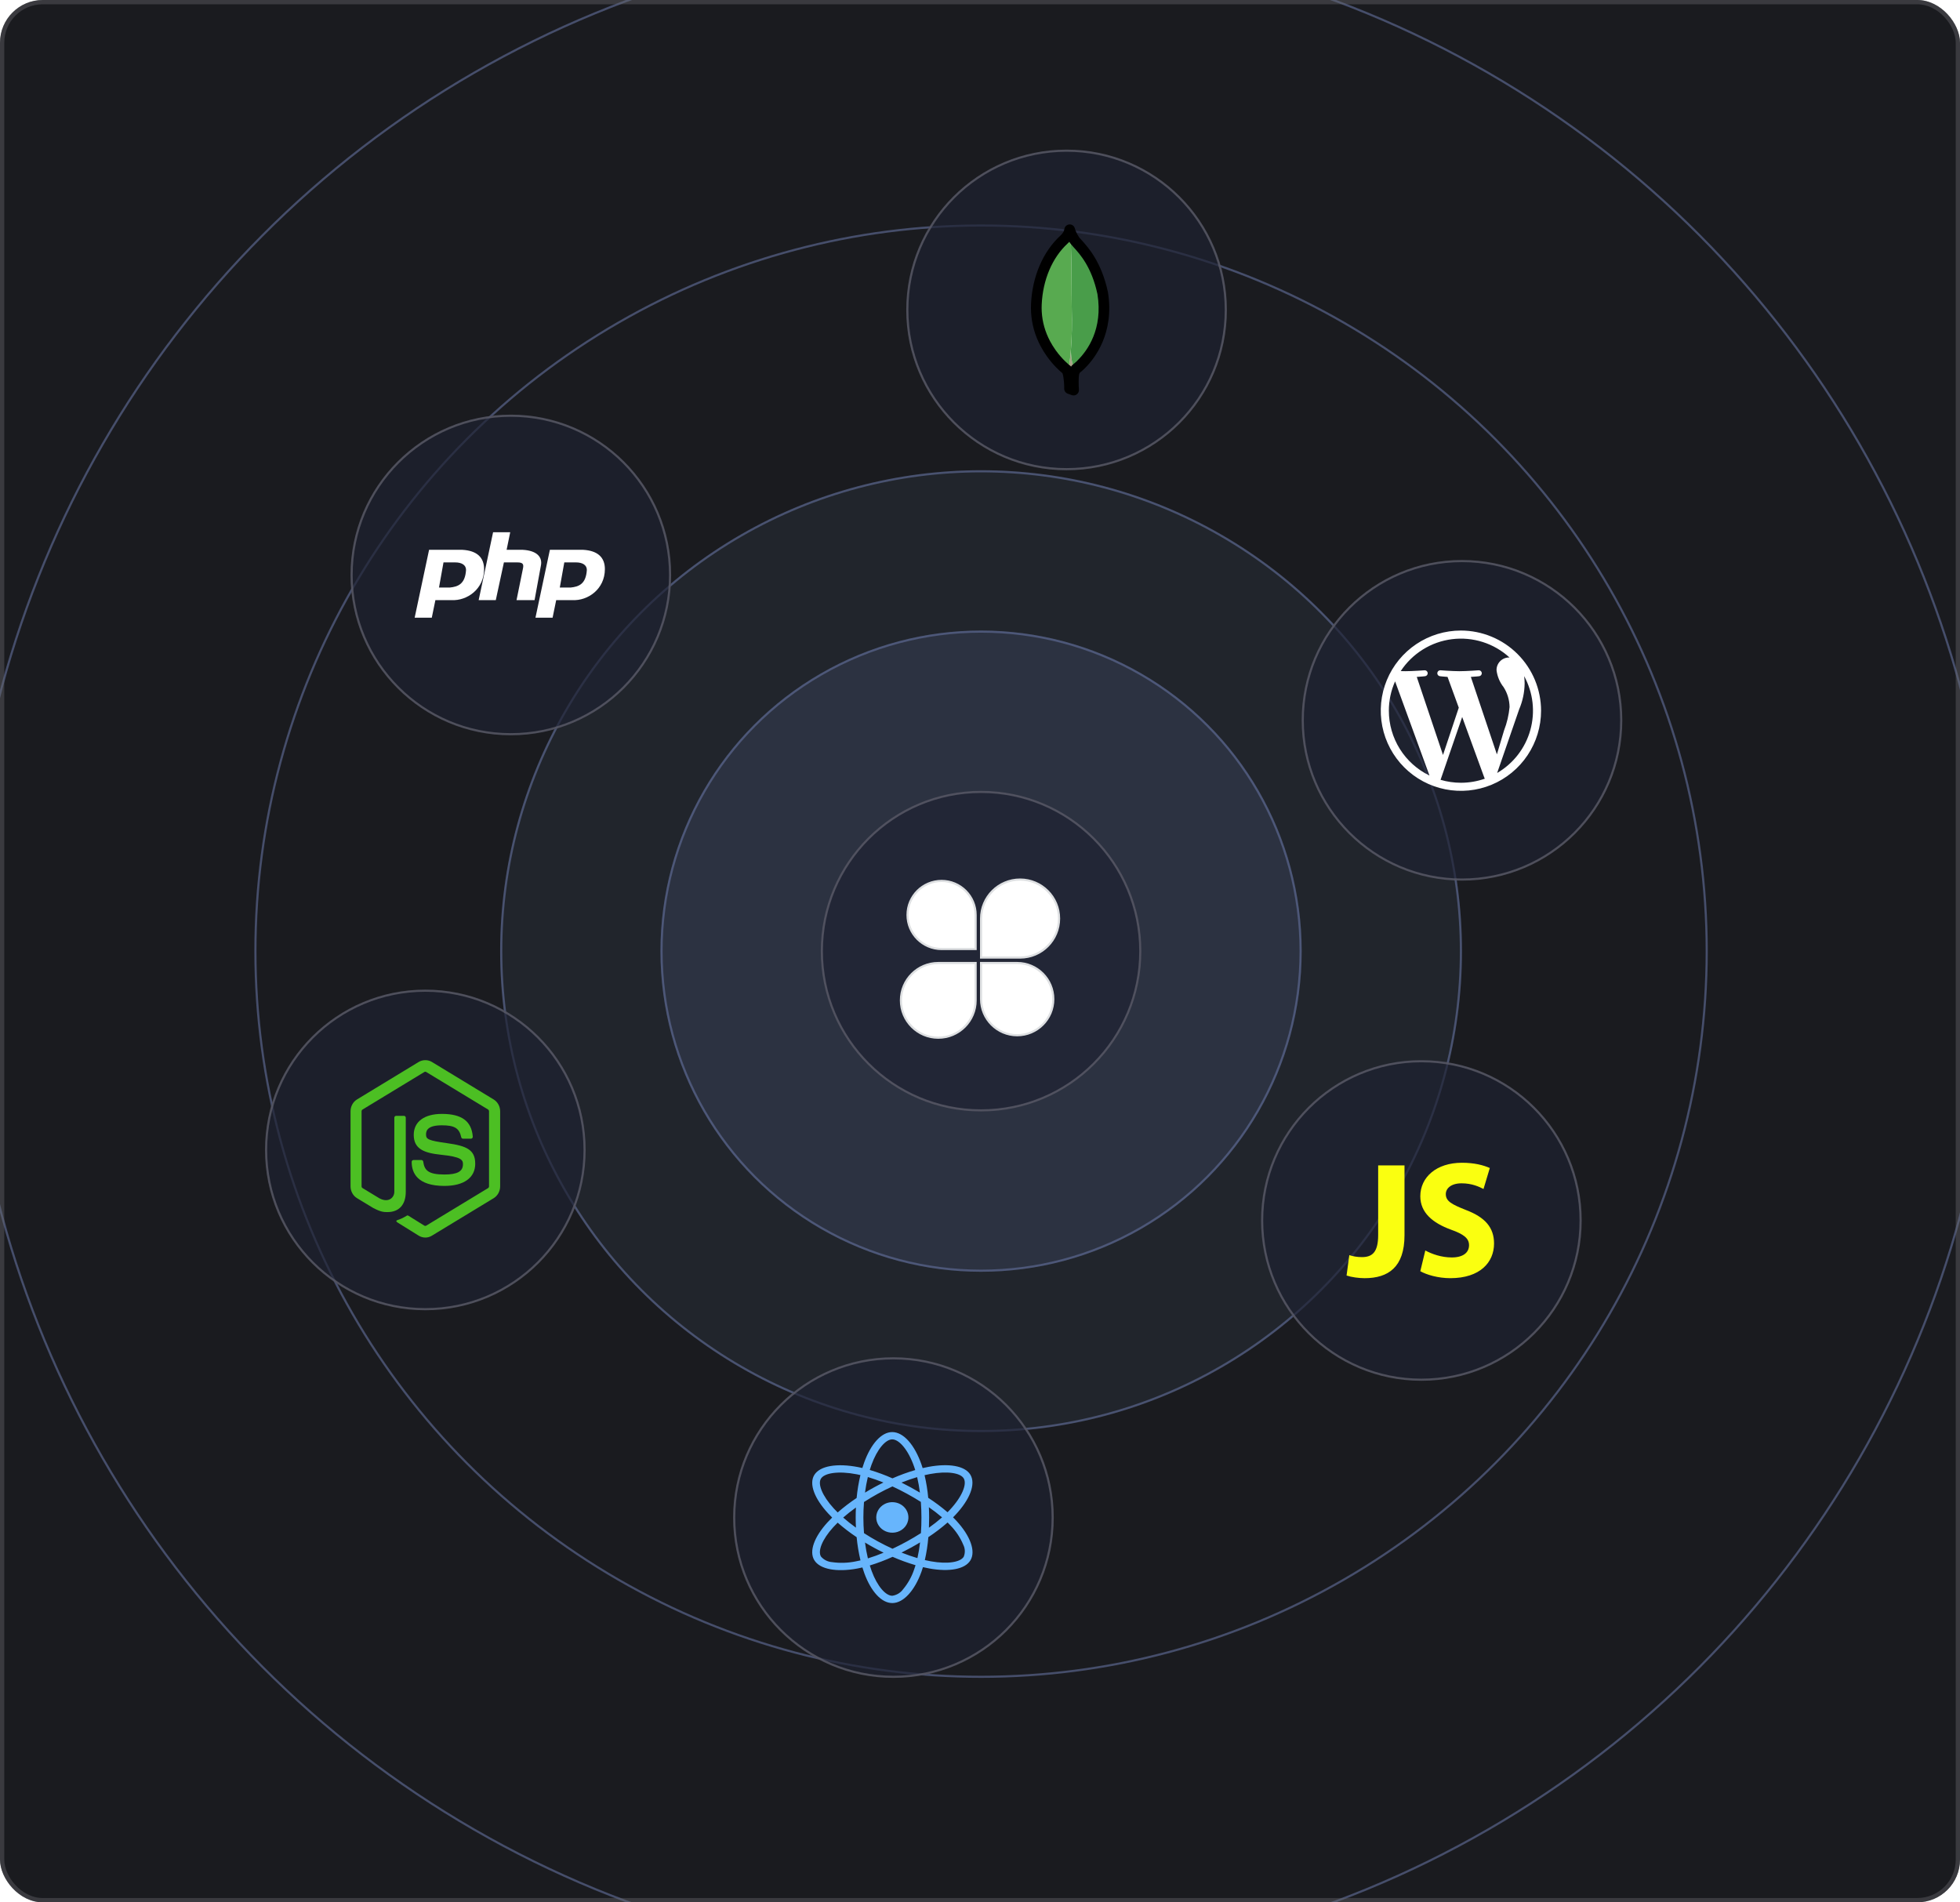 <svg width="917" height="890" viewBox="0 0 917 890" fill="none" xmlns="http://www.w3.org/2000/svg">
<g clip-path="url(#clip0_260_295)">
<rect width="917" height="890" rx="20" fill="#1A1B1F"/>
<circle cx="459" cy="445" r="474.5" stroke="#626E9A" stroke-opacity="0.62"/>
<circle cx="459" cy="445" r="339.5" stroke="#626E9A" stroke-opacity="0.62"/>
<circle cx="459" cy="445" r="225" fill="#414F6B" fill-opacity="0.13"/>
<circle cx="459" cy="445" r="225" fill="#414F6B" fill-opacity="0.07"/>
<circle cx="459" cy="445" r="224.5" stroke="#626E9A" stroke-opacity="0.62"/>
<circle cx="459" cy="445" r="150" fill="#414F6B" fill-opacity="0.34"/>
<circle cx="459" cy="445" r="149.5" stroke="#626E9A" stroke-opacity="0.62"/>
<circle cx="459" cy="445" r="75" fill="#1E2131" fill-opacity="0.68"/>
<circle cx="459" cy="445" r="74.5" stroke="#63636F" stroke-opacity="0.71"/>
<g filter="url(#filter0_d_260_295)">
<path d="M438.977 446.547H456.454V464.024C456.454 473.676 448.629 481.5 438.977 481.5C429.325 481.5 421.5 473.676 421.5 464.024C421.5 454.372 429.325 446.547 438.977 446.547Z" fill="white" stroke="#DEE0E2"/>
<path d="M459 463.443V446.546H475.897C485.229 446.546 492.794 454.111 492.794 463.443C492.794 472.775 485.229 480.34 475.897 480.34C466.565 480.34 459 472.775 459 463.443Z" fill="white" stroke="#DEE0E2"/>
<path d="M477.25 444H459V425.75C459 415.671 467.171 407.5 477.25 407.5C487.329 407.5 495.5 415.671 495.5 425.75C495.5 435.829 487.329 444 477.25 444Z" fill="white" stroke="#DEE0E2"/>
</g>
<path d="M456.454 428.07V444H440.523C431.725 444 424.593 436.868 424.593 428.07C424.593 419.272 431.725 412.14 440.523 412.14C449.321 412.14 456.454 419.272 456.454 428.07Z" fill="white" stroke="#DEE0E2"/>
<circle cx="418" cy="710" r="75" fill="#1E2131" fill-opacity="0.68"/>
<circle cx="418" cy="710" r="74.5" stroke="#63636F" stroke-opacity="0.71"/>
<circle cx="499" cy="145" r="75" fill="#1E2131" fill-opacity="0.68"/>
<circle cx="499" cy="145" r="74.5" stroke="#63636F" stroke-opacity="0.71"/>
<circle cx="199" cy="538" r="75" fill="#1E2131" fill-opacity="0.68"/>
<circle cx="199" cy="538" r="74.5" stroke="#63636F" stroke-opacity="0.71"/>
<circle cx="684" cy="337" r="75" fill="#1E2131" fill-opacity="0.68"/>
<circle cx="684" cy="337" r="74.5" stroke="#63636F" stroke-opacity="0.71"/>
<circle cx="239" cy="269" r="75" fill="#1E2131" fill-opacity="0.68"/>
<circle cx="239" cy="269" r="74.5" stroke="#63636F" stroke-opacity="0.71"/>
<circle cx="665" cy="571" r="75" fill="#1E2131" fill-opacity="0.68"/>
<circle cx="665" cy="571" r="74.5" stroke="#63636F" stroke-opacity="0.71"/>
<path d="M413.719 703.752C412.429 704.458 411.389 705.511 410.731 706.779C410.072 708.046 409.825 709.47 410.019 710.871C410.213 712.272 410.841 713.586 411.823 714.649C412.805 715.711 414.096 716.473 415.535 716.839C416.973 717.204 418.493 717.157 419.903 716.703C421.313 716.249 422.549 715.408 423.456 714.287C424.362 713.166 424.898 711.815 424.995 710.405C425.092 708.995 424.747 707.59 424.002 706.366C423.004 704.725 421.36 703.528 419.431 703.038C417.503 702.548 415.448 702.804 413.719 703.752ZM447.461 711.502C446.967 710.966 446.445 710.429 445.897 709.89C446.28 709.508 446.651 709.126 447.009 708.744C453.779 701.527 456.635 694.289 453.988 689.938C451.45 685.766 443.899 684.523 434.446 686.267C433.515 686.44 432.589 686.635 431.668 686.852C431.492 686.275 431.305 685.702 431.106 685.132C427.899 675.962 422.719 669.997 417.424 670C412.347 670.002 407.44 675.588 404.31 684.23C404.002 685.082 403.717 685.942 403.455 686.809C402.84 686.665 402.222 686.533 401.601 686.412C391.627 684.468 383.594 685.748 380.952 690.102C378.419 694.277 381.068 701.101 387.395 707.99C388.023 708.672 388.668 709.338 389.331 709.989C388.549 710.753 387.809 711.517 387.12 712.276C380.946 719.068 378.448 725.781 380.977 729.938C383.589 734.232 391.509 735.635 401.149 733.835C401.93 733.688 402.707 733.523 403.48 733.339C403.763 734.277 404.073 735.206 404.411 736.127C407.528 744.595 412.407 750.002 417.466 750C422.691 749.997 427.928 744.189 431.102 735.365C431.352 734.668 431.589 733.944 431.814 733.198C432.812 733.434 433.817 733.643 434.828 733.825C444.115 735.493 451.489 734.181 454.013 730.021C456.621 725.724 453.933 718.517 447.461 711.502ZM384.073 691.807C385.7 689.127 392.265 688.082 400.876 689.759C401.426 689.867 401.986 689.987 402.555 690.119C401.714 693.648 401.121 697.226 400.779 700.83C397.672 702.904 394.71 705.167 391.911 707.604C391.294 706.999 390.694 706.379 390.11 705.745C384.689 699.842 382.546 694.323 384.073 691.807ZM400.457 714.72C398.304 713.173 396.304 711.589 394.489 709.996C396.303 708.412 398.304 706.833 400.452 705.291C400.375 706.862 400.337 708.434 400.338 710.008C400.339 711.579 400.378 713.15 400.457 714.72ZM400.454 730.482C396.801 731.253 393.029 731.379 389.327 730.855C388.312 730.78 387.324 730.508 386.425 730.056C385.525 729.605 384.732 728.983 384.096 728.229C382.561 725.707 384.567 720.317 389.847 714.508C390.51 713.78 391.196 713.071 391.903 712.381C394.703 714.832 397.67 717.103 400.786 719.182C401.132 722.831 401.732 726.455 402.582 730.03C401.877 730.197 401.168 730.348 400.454 730.482ZM430.388 698.325C428.974 697.479 427.543 696.661 426.094 695.87C424.668 695.091 423.226 694.342 421.766 693.622C424.265 692.624 426.722 691.773 429.095 691.079C429.654 693.472 430.085 695.89 430.388 698.325ZM407.716 685.341C410.398 677.936 414.366 673.419 417.426 673.417C420.685 673.416 424.919 678.29 427.688 686.208C427.868 686.724 428.038 687.243 428.198 687.765C424.56 688.836 421.002 690.133 417.545 691.65C414.103 690.116 410.555 688.803 406.927 687.722C407.169 686.922 407.432 686.129 407.716 685.341ZM406.028 691.036C408.503 691.775 410.936 692.632 413.32 693.604C410.366 695.05 407.49 696.625 404.689 698.33C405.028 695.778 405.478 693.332 406.028 691.036ZM404.695 721.679C406.092 722.527 407.509 723.344 408.946 724.129C410.412 724.931 411.898 725.698 413.403 726.432C411.002 727.437 408.547 728.325 406.05 729.091C405.493 726.763 405.038 724.275 404.695 721.679ZM427.693 734.261C426.571 737.649 424.802 740.813 422.474 743.594C421.899 744.39 421.157 745.066 420.295 745.58C419.434 746.094 418.47 746.435 417.464 746.582C414.395 746.583 410.477 742.242 407.811 735C407.498 734.144 407.209 733.28 406.945 732.408C410.591 731.292 414.153 729.943 417.606 728.369C421.092 729.896 424.679 731.203 428.344 732.283C428.144 732.947 427.927 733.606 427.693 734.261ZM429.22 728.964C426.82 728.26 424.328 727.394 421.792 726.382C423.221 725.668 424.661 724.914 426.111 724.12C427.6 723.305 429.05 722.469 430.462 721.612C430.181 724.081 429.766 726.535 429.22 728.964ZM431.101 709.993C431.104 712.422 431.024 714.849 430.861 717.275C428.785 718.608 426.592 719.911 424.311 721.16C422.039 722.405 419.788 723.549 417.58 724.584C415.256 723.527 412.978 722.389 410.744 721.168C408.522 719.955 406.352 718.663 404.232 717.292C404.039 714.868 403.941 712.439 403.94 710.005C403.938 707.574 404.034 705.145 404.226 702.719C406.303 701.373 408.479 700.072 410.73 698.839C412.991 697.6 415.27 696.461 417.536 695.429C419.831 696.487 422.085 697.622 424.297 698.832C426.517 700.042 428.693 701.321 430.826 702.666C431.01 705.105 431.101 707.547 431.101 709.993ZM435.134 689.622C443.233 688.127 449.34 689.133 450.87 691.647C452.499 694.325 450.164 700.241 444.32 706.472C443.997 706.816 443.661 707.161 443.314 707.508C440.467 705.065 437.447 702.81 434.277 700.757C433.957 697.192 433.386 693.653 432.568 690.161C433.44 689.957 434.295 689.778 435.134 689.622ZM434.587 705.161C436.725 706.642 438.781 708.228 440.747 709.912C438.79 711.623 436.74 713.237 434.606 714.745C434.671 713.161 434.704 711.577 434.703 709.991C434.702 708.381 434.663 706.77 434.587 705.161ZM450.892 728.316C449.36 730.84 443.44 731.893 435.497 730.467C434.586 730.304 433.652 730.11 432.694 729.885C433.493 726.348 434.039 722.764 434.328 719.158C437.493 717.069 440.503 714.775 443.336 712.294C443.832 712.783 444.304 713.269 444.751 713.754C447.285 716.368 449.29 719.402 450.665 722.705C451.105 723.576 451.353 724.523 451.392 725.488C451.43 726.453 451.26 727.415 450.892 728.316Z" fill="#67B5FC"/>
<path d="M190.379 568.719C188.326 569.953 187.936 570.098 186.006 570.807C185.539 570.973 184.832 571.267 186.272 572.125L195.938 578.135C196.862 578.699 197.928 578.993 198.978 578.993L198.985 579C200.048 579 201.098 578.703 202.022 578.142L230.96 560.585C232.84 559.433 234 557.306 234 555.034V519.94C234 517.65 232.843 515.524 230.96 514.389L202.022 496.814C200.205 495.729 197.775 495.729 195.942 496.814L167.037 514.372C165.16 515.51 164 517.65 164 519.923V555.017C164 557.306 165.157 559.433 167.037 560.567L174.619 565.163C178.286 567.076 179.599 567.076 181.276 567.076C186.712 567.076 189.845 563.618 189.845 557.59V522.924C189.845 522.433 189.455 522.053 188.999 522.053H185.332C184.862 522.053 184.486 522.43 184.486 522.924V557.573C184.486 560.256 181.852 562.909 177.543 560.654L169.616 555.843C169.34 555.695 169.166 555.366 169.166 555.034V519.94C169.166 519.597 169.34 519.265 169.62 519.099L198.525 501.542C198.788 501.376 199.152 501.376 199.418 501.542L228.34 519.082C228.62 519.262 228.794 519.577 228.794 519.923V555.034C228.794 555.359 228.624 555.691 228.357 555.857L199.418 573.415C199.168 573.581 198.792 573.581 198.525 573.415L191.099 568.788C190.879 568.639 190.599 568.587 190.379 568.719Z" fill="#4CBF23"/>
<path d="M207.911 549.498C200.252 549.498 198.572 547.471 198.012 543.47C197.948 543.041 197.605 542.73 197.182 542.73H193.439C192.969 542.73 192.609 543.124 192.609 543.602C192.609 548.723 195.255 554.834 207.928 554.834C217.074 554.817 222.344 551.016 222.344 544.393L222.334 544.397C222.334 537.826 218.104 536.08 209.221 534.845C200.228 533.593 199.322 532.95 199.322 530.744C199.322 528.918 200.092 526.48 206.748 526.48C212.688 526.48 214.881 527.828 215.788 532.044C215.864 532.442 216.211 532.736 216.604 532.736H220.364C220.597 532.736 220.817 532.639 220.974 532.456C221.131 532.272 221.207 532.027 221.194 531.781C220.614 524.519 216.024 521.144 206.748 521.144C198.492 521.144 193.572 524.802 193.572 530.941C193.572 537.595 198.475 539.441 206.388 540.261C215.868 541.236 216.601 542.699 216.601 544.66C216.608 548.052 214.008 549.498 207.911 549.498Z" fill="#4CBF23"/>
<path d="M683.5 295C676.083 295 668.833 297.199 662.666 301.32C656.499 305.44 651.693 311.297 648.855 318.149C646.016 325.002 645.274 332.542 646.721 339.816C648.168 347.09 651.739 353.772 656.984 359.017C662.228 364.261 668.91 367.833 676.185 369.28C683.459 370.726 690.999 369.984 697.851 367.145C704.704 364.307 710.56 359.5 714.681 353.333C718.801 347.166 721 339.916 721 332.499C720.989 322.557 717.034 313.025 710.004 305.995C702.974 298.965 693.442 295.011 683.5 295ZM649.785 332.499C649.782 327.771 650.776 323.095 652.705 318.778L668.788 362.842C663.091 360.079 658.287 355.767 654.926 350.401C651.566 345.034 649.784 338.83 649.785 332.499ZM683.5 366.216C680.276 366.216 677.068 365.754 673.975 364.843L684.092 335.448L694.455 363.84C694.522 364.001 694.603 364.157 694.696 364.305C691.1 365.572 687.314 366.218 683.5 366.216ZM688.147 316.691C690.176 316.585 692.005 316.371 692.005 316.371C692.37 316.337 692.707 316.162 692.943 315.882C693.179 315.602 693.295 315.241 693.267 314.876C693.239 314.511 693.068 314.171 692.792 313.931C692.515 313.691 692.156 313.569 691.79 313.592C691.79 313.592 686.329 314.021 682.804 314.021C679.491 314.021 673.924 313.592 673.924 313.592C673.56 313.57 673.201 313.693 672.925 313.933C672.65 314.173 672.48 314.512 672.452 314.877C672.424 315.241 672.54 315.602 672.776 315.881C673.011 316.161 673.347 316.337 673.711 316.371C673.711 316.371 675.43 316.585 677.247 316.691L682.5 331.084L675.12 353.212L662.843 316.691C664.874 316.585 666.701 316.371 666.701 316.371C667.066 316.337 667.402 316.161 667.638 315.881C667.873 315.602 667.99 315.24 667.961 314.876C667.933 314.511 667.762 314.172 667.486 313.932C667.21 313.692 666.851 313.57 666.486 313.592C666.486 313.592 661.026 314.021 657.501 314.021C656.868 314.021 656.122 314.005 655.331 313.98C658.011 309.901 661.546 306.452 665.69 303.873C669.834 301.294 674.49 299.645 679.333 299.042C684.177 298.439 689.094 298.895 693.745 300.379C698.395 301.862 702.668 304.338 706.267 307.636C706.122 307.627 705.98 307.609 705.831 307.609C704.288 307.655 702.825 308.31 701.764 309.432C700.703 310.553 700.13 312.049 700.169 313.592C700.522 316.483 701.669 319.22 703.481 321.5C705.253 324.281 706.215 327.501 706.26 330.798C705.91 334.532 705.047 338.199 703.695 341.697L700.331 352.934L688.147 316.691ZM700.45 361.641L710.748 331.867C712.382 328.048 713.253 323.945 713.312 319.791C713.314 318.632 713.238 317.473 713.085 316.324C717.299 324.035 718.336 333.086 715.976 341.55C713.616 350.014 708.045 357.222 700.45 361.641Z" fill="white"/>
<path d="M657.107 545.227H644.786V577.827C644.786 585.893 642.008 588.145 637.175 588.145C634.911 588.145 632.871 587.758 631.284 587.215L630 596.758C632.264 597.535 635.739 598 638.457 598C649.553 598 657.107 592.804 657.107 577.906V545.227ZM683.978 544C672.05 544 664.5 550.75 664.5 559.671C664.5 567.355 670.314 572.165 678.768 575.268C684.883 577.44 687.3 579.38 687.3 582.561C687.3 586.052 684.506 588.302 679.222 588.302C674.314 588.302 669.859 586.67 666.84 585.041V585.038L664.5 594.737C667.371 596.368 672.731 597.997 678.541 597.997C692.509 597.997 699 590.549 699 581.782C699 574.334 694.848 569.525 685.866 566.109C679.221 563.472 676.429 561.999 676.429 558.663C676.429 556.024 678.845 553.62 683.828 553.62C688.733 553.62 692.106 555.263 694.071 556.273L697.017 546.455C693.937 545.108 689.788 544 683.978 544Z" fill="#FAFF10"/>
<path d="M216.354 257.234H200.747L194 289H202.014L203.702 280.766H211.295C218.463 281.157 226.481 275.667 226.481 266.255C226.481 260.764 223.105 257.626 216.358 257.234H216.354ZM210.449 274.884H205.386L207.494 263.12H212.979C215.929 263.12 218.042 264.298 218.042 266.65C217.621 273.318 214.246 274.492 210.449 274.884ZM244.614 257.234H237.021L238.709 249H230.695L223.947 280.766H231.961L235.758 263.12H242.084C245.039 263.12 245.039 264.298 244.614 266.258L241.663 280.77H250.098L253.049 264.689C253.891 260.768 251.361 257.626 244.614 257.234ZM272.873 257.234H257.266L250.519 289H258.533L260.221 280.766H267.814C274.986 281.157 283 275.667 283 266.255C283 260.764 279.621 257.626 272.873 257.234ZM266.968 274.884H261.905L264.013 263.12H269.498C272.452 263.12 274.561 264.298 274.561 266.65C274.14 273.318 270.765 274.492 266.968 274.884Z" fill="white"/>
</g>
<rect x="1" y="1" width="915" height="888" rx="19" stroke="#6B6B70" stroke-opacity="0.4" stroke-width="2"/>
<g clip-path="url(#clip1_260_295)">
<path d="M497.213 171.057C494.82 168.28 497.597 53.243 506.217 170.673C506.217 170.673 503.247 172.157 502.72 174.697C502.147 177.187 500.807 171.773 497.213 171.057Z" fill="white"/>
<path d="M497.213 171.057C494.82 168.28 497.597 53.243 506.217 170.673C506.217 170.673 503.247 172.157 502.72 174.697C502.147 177.187 500.807 171.773 497.213 171.057Z" fill="#A6A385"/>
<path d="M503.583 172.78C503.583 172.78 520.777 161.477 516.753 137.964C512.873 120.867 503.727 115.264 502.72 113.107C501.62 111.574 500.563 108.894 500.563 108.894L501.283 156.45C501.287 156.497 499.8 171.007 503.583 172.78Z" fill="white"/>
<path d="M503.583 172.78C503.583 172.78 520.777 161.477 516.753 137.964C512.873 120.867 503.727 115.264 502.72 113.107C501.62 111.574 500.563 108.894 500.563 108.894L501.283 156.45C501.287 156.497 499.8 171.007 503.583 172.78Z" fill="#499D4A"/>
<path d="M499.563 173.403C499.563 173.403 483.423 162.386 484.38 142.993C485.29 123.596 496.687 114.066 498.89 112.343C500.327 110.81 500.373 110.236 500.47 108.703C501.477 110.86 501.283 140.936 501.427 144.48C501.86 158.123 500.663 170.816 499.563 173.403Z" fill="white"/>
<path d="M499.563 173.403C499.563 173.403 483.423 162.386 484.38 142.993C485.29 123.596 496.687 114.066 498.89 112.343C500.327 110.81 500.373 110.236 500.47 108.703C501.477 110.86 501.283 140.936 501.427 144.48C501.86 158.123 500.663 170.816 499.563 173.403Z" fill="#58AA50"/>
<path d="M502.287 185C502.003 185 501.72 184.95 501.45 184.857L499.557 184.183C498.54 183.823 497.87 182.85 497.893 181.773C497.92 180.493 497.82 176.937 497.103 174.643C495.677 173.463 492.697 170.773 489.783 166.68C488.717 165.183 487.74 163.607 486.887 162.007C484.21 156.977 482.7 151.623 482.393 146.087C482.323 144.813 482.317 143.537 482.377 142.223C482.95 129.413 487.95 117.76 496.093 110.253C497.243 109.197 497.81 108.253 497.987 107.113C498.173 105.947 499.143 105.07 500.317 105.003C501.543 104.927 502.557 105.703 502.87 106.84C503.21 108.07 503.823 109.407 504.563 110.503C504.65 110.633 504.727 110.77 504.787 110.913C504.893 111.093 505.533 111.793 506.043 112.353C509.06 115.673 515.343 122.577 518.357 136.68C521.453 155.87 512.14 167.687 507.833 172.003C507.777 172.073 507.717 172.15 507.683 172.187C506.61 173.237 505.743 173.943 505.26 174.323C505.063 174.607 504.94 174.87 504.89 175.12C504.543 176.75 504.64 180.403 504.78 182.323C504.843 183.167 504.473 183.983 503.8 184.493C503.363 184.823 502.827 185 502.287 185ZM500.3 113.117C500.04 113.393 499.77 113.667 499.48 113.933C492.3 120.55 487.883 130.947 487.37 142.457C487.313 143.607 487.323 144.713 487.387 145.817C487.65 150.62 488.97 155.28 491.3 159.66C492.053 161.073 492.91 162.46 493.853 163.78C496.947 168.123 500.14 170.687 500.747 171.157C500.883 171.263 501.01 171.383 501.12 171.517C501.24 171.337 501.37 171.163 501.51 170.987C501.643 170.817 501.8 170.667 501.97 170.54C502.24 170.337 503.01 169.747 503.95 168.847C504.027 168.75 504.12 168.64 504.187 168.573C508.777 164.027 516.083 153.953 513.447 137.593C510.74 124.94 505.28 118.937 502.347 115.717C501.38 114.657 500.71 113.92 500.313 113.137C500.307 113.127 500.303 113.123 500.3 113.117Z" fill="black"/>
</g>
<defs>
<filter id="filter0_d_260_295" x="417" y="407" width="83" height="83" filterUnits="userSpaceOnUse" color-interpolation-filters="sRGB">
<feFlood flood-opacity="0" result="BackgroundImageFix"/>
<feColorMatrix in="SourceAlpha" type="matrix" values="0 0 0 0 0 0 0 0 0 0 0 0 0 0 0 0 0 0 127 0" result="hardAlpha"/>
<feOffset dy="4"/>
<feGaussianBlur stdDeviation="2"/>
<feComposite in2="hardAlpha" operator="out"/>
<feColorMatrix type="matrix" values="0 0 0 0 0 0 0 0 0 0 0 0 0 0 0 0 0 0 0.25 0"/>
<feBlend mode="normal" in2="BackgroundImageFix" result="effect1_dropShadow_260_295"/>
<feBlend mode="normal" in="SourceGraphic" in2="effect1_dropShadow_260_295" result="shape"/>
</filter>
<clipPath id="clip0_260_295">
<rect width="917" height="890" rx="20" fill="white"/>
</clipPath>
<clipPath id="clip1_260_295">
<rect width="80" height="80" fill="white" transform="translate(459 105)"/>
</clipPath>
</defs>
</svg>
